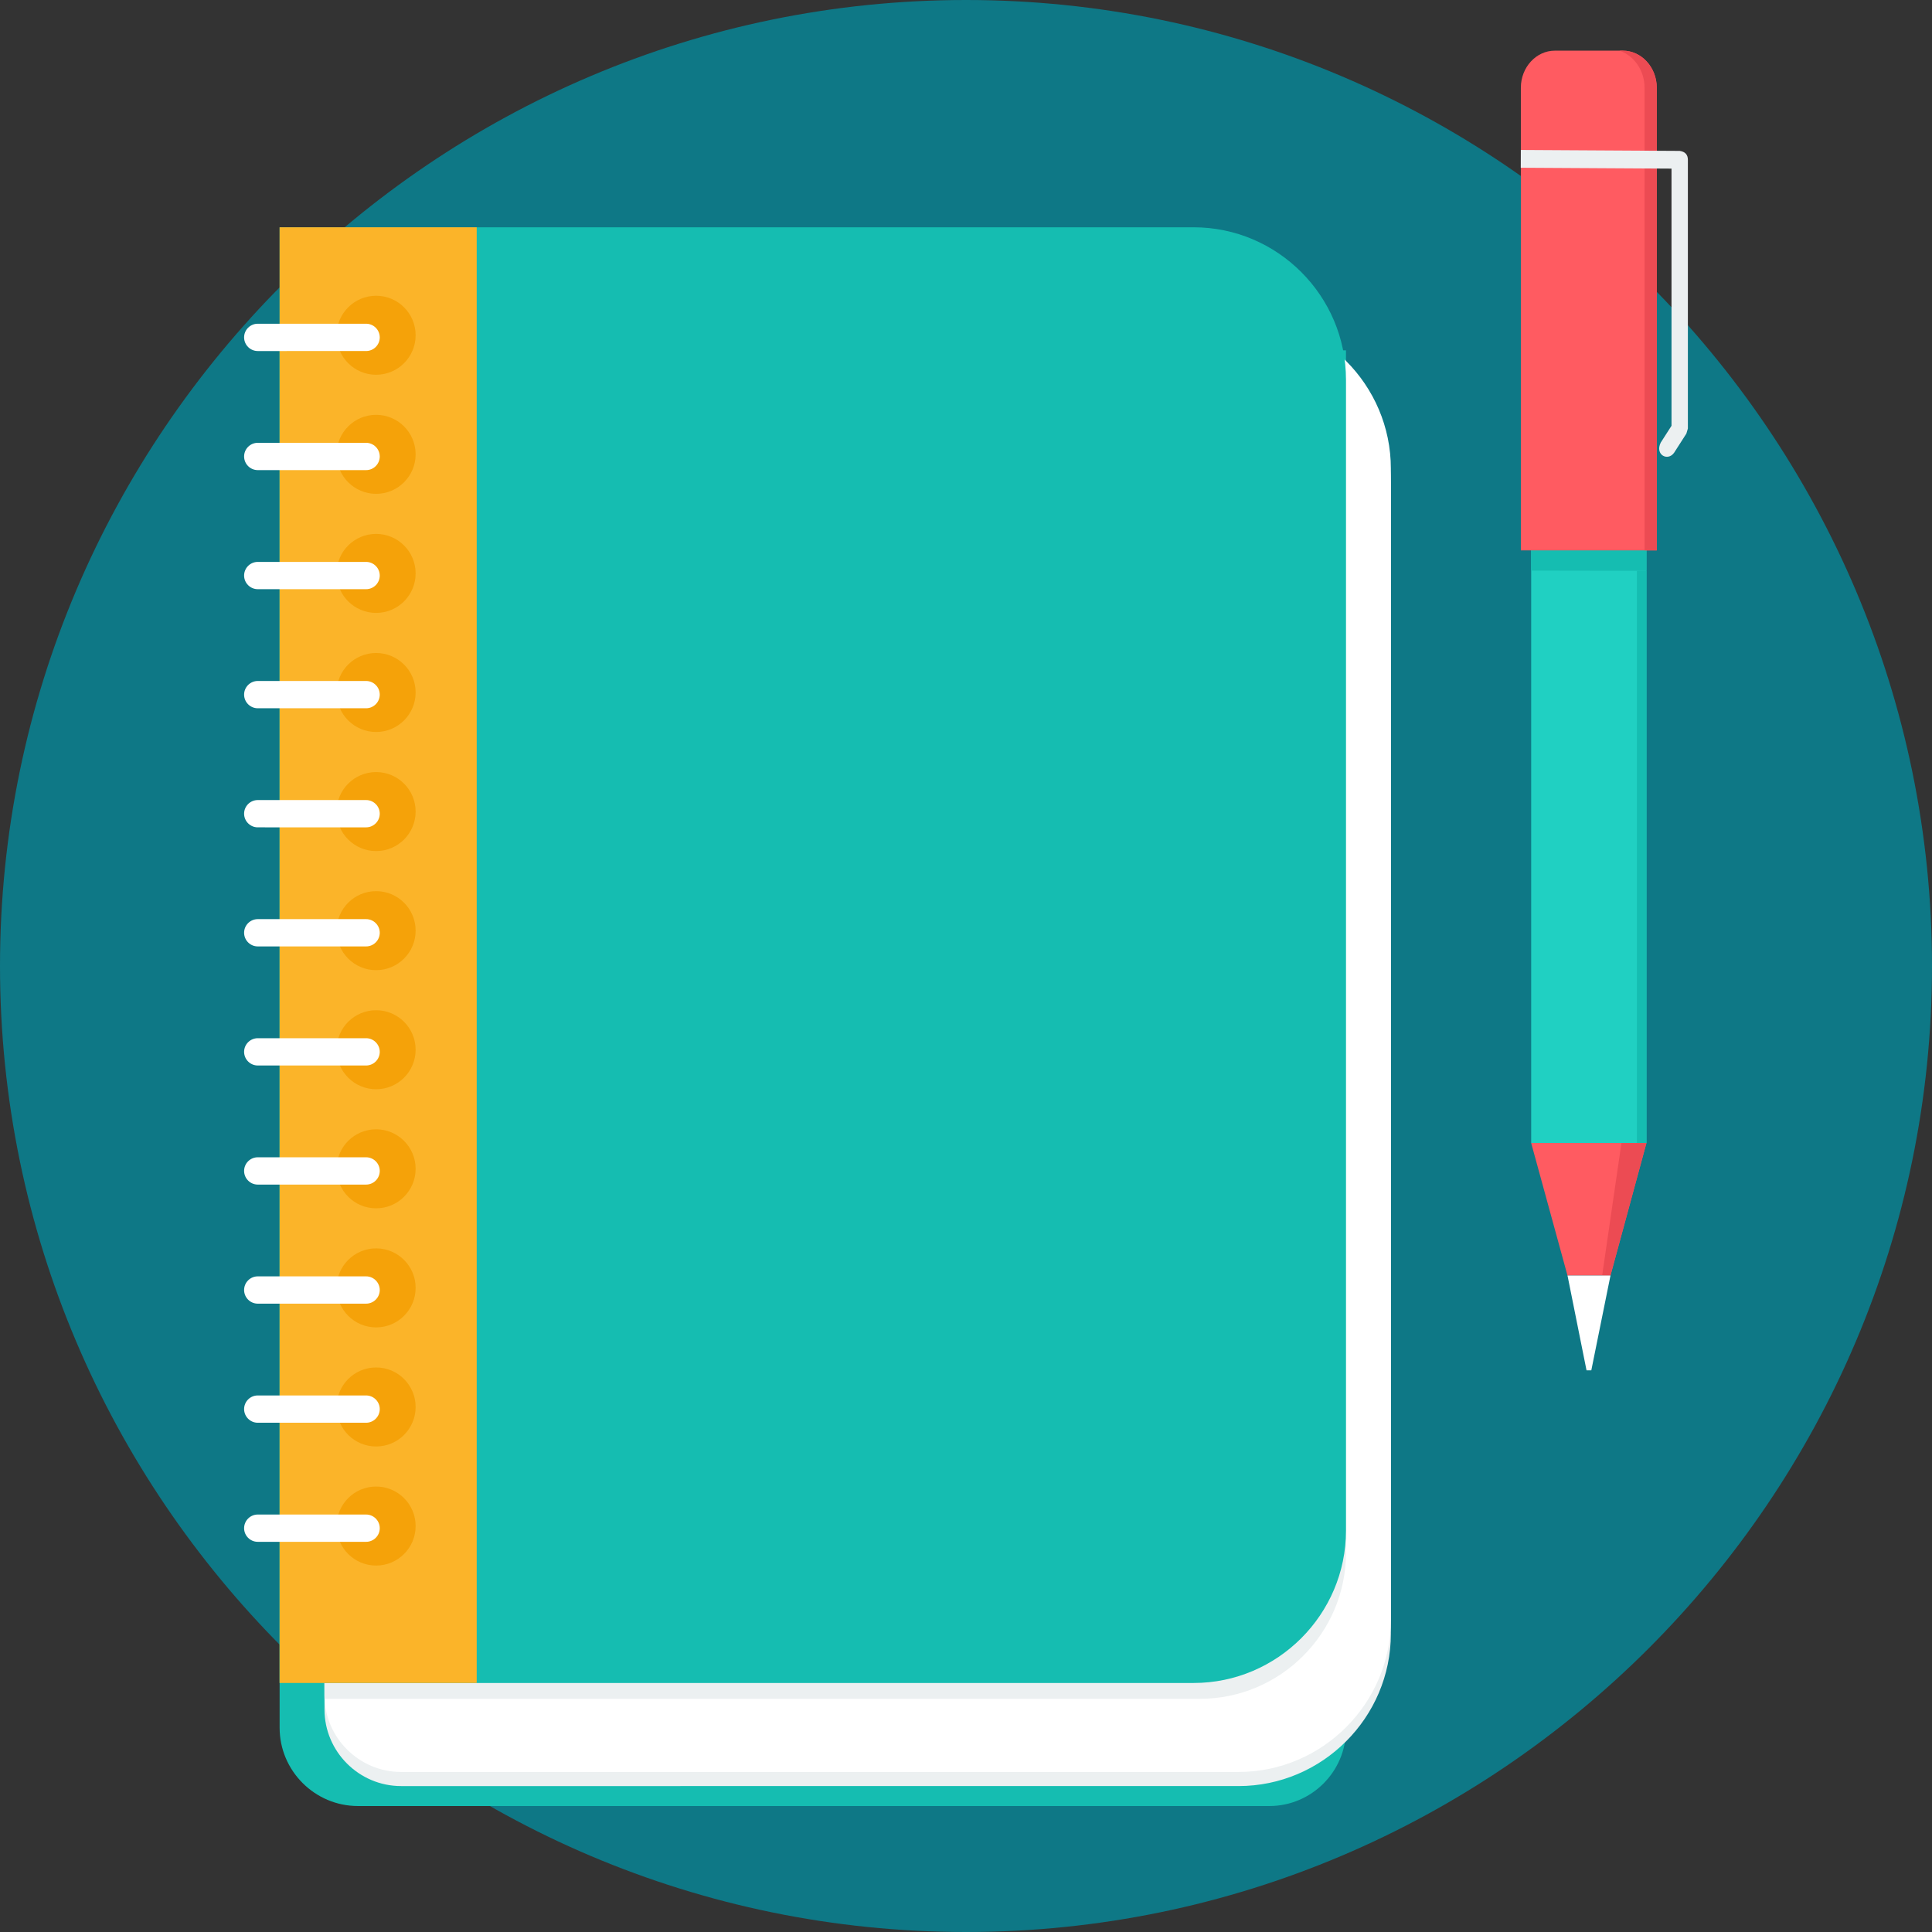 <?xml version="1.0" encoding="iso-8859-1"?>
<!-- Generator: Adobe Illustrator 19.0.0, SVG Export Plug-In . SVG Version: 6.00 Build 0)  -->
<svg version="1.1" id="Layer_1" xmlns="http://www.w3.org/2000/svg" xmlns:xlink="http://www.w3.org/1999/xlink" x="0px" y="0px"
	 viewBox="0 0 512 512" style="enable-background:new 0 0 512 512;" xml:space="preserve">
<rect x="0" y="0" width="512" height="512" fill="#333333" stroke="none"/>
<path style="fill:#0E7886;" d="M256.001,512C397,512,512,397,512,256.001C512,115,397,0,256.001,0C115,0,0,115,0,256.001
	C0,397,115,512,256.001,512z"/>
<path style="fill:#15BDB1;" d="M74.099,92.841h282.601v365.467c0,11.169-9.136,20.307-20.302,20.307H94.847
	c-11.413,0-20.745-9.338-20.745-20.745V92.843L74.099,92.841z"/>
<path style="fill:#ECF0F1;" d="M85.995,87.553h242.228c22.204,0,40.37,18.167,40.37,40.373v305.028
	c0,22.206-18.167,40.373-40.37,40.373H106.297c-11.169,0-20.302-9.138-20.302-20.305V87.555V87.553z"/>
<path style="fill:#FFFFFF;" d="M85.995,83.818h242.228c22.204,0,40.37,18.164,40.37,40.37v305.028
	c0,22.206-18.167,40.373-40.37,40.373H106.297c-11.169,0-20.302-9.138-20.302-20.307V83.815V83.818z"/>
<path style="fill:#ECF0F1;" d="M85.995,64.426h232.032c21.272,0,38.671,17.401,38.671,38.673v308.43
	c0,21.27-17.398,38.671-38.671,38.671H85.995V64.426z"/>
<path style="fill:#15BDB1;" d="M74.099,60.234H316.33c22.201,0,40.37,18.167,40.37,40.37v305.028
	c0,22.206-18.167,40.376-40.37,40.376H74.099V60.234z"/>
<path style="fill:#FBB429;" d="M74.099,60.234h52.232v385.771H74.099V60.234z"/>
<path style="fill:#F5A209;" d="M99.674,78.375c5.784,0,10.471,4.687,10.471,10.471c0,5.778-4.687,10.468-10.471,10.468
	c-5.778,0-10.468-4.69-10.468-10.468C89.205,83.062,93.893,78.375,99.674,78.375z"/>
<path style="fill:#FFFFFF;" d="M68.305,85.793h28.719c1.988,0,3.614,1.626,3.614,3.617s-1.626,3.617-3.614,3.617H68.305
	c-1.988,0-3.614-1.626-3.614-3.617S66.317,85.793,68.305,85.793z"/>
<path style="fill:#F5A209;" d="M99.674,109.935c5.784,0,10.471,4.687,10.471,10.468s-4.687,10.468-10.471,10.468
	c-5.778,0-10.468-4.69-10.468-10.468C89.205,114.619,93.893,109.935,99.674,109.935z"/>
<path style="fill:#FFFFFF;" d="M68.305,117.35h28.719c1.988,0,3.614,1.626,3.614,3.617s-1.626,3.617-3.614,3.617H68.305
	c-1.988,0-3.614-1.626-3.614-3.617S66.317,117.35,68.305,117.35z"/>
<path style="fill:#F5A209;" d="M99.674,141.489c5.784,0,10.471,4.687,10.471,10.471c0,5.781-4.687,10.468-10.471,10.468
	c-5.778,0-10.468-4.69-10.468-10.468C89.205,146.177,93.893,141.489,99.674,141.489z"/>
<path style="fill:#FFFFFF;" d="M68.305,148.91h28.719c1.988,0,3.614,1.624,3.614,3.614c0,1.991-1.626,3.614-3.614,3.614H68.305
	c-1.988,0-3.614-1.626-3.614-3.614C64.691,150.533,66.317,148.91,68.305,148.91z"/>
<path style="fill:#F5A209;" d="M99.674,173.047c5.784,0,10.471,4.69,10.471,10.471c0,5.781-4.687,10.468-10.471,10.468
	c-5.778,0-10.468-4.69-10.468-10.468C89.205,177.736,93.893,173.047,99.674,173.047z"/>
<path style="fill:#FFFFFF;" d="M68.305,180.467h28.719c1.988,0,3.614,1.626,3.614,3.614c0,1.991-1.626,3.614-3.614,3.614H68.305
	c-1.988,0-3.614-1.626-3.614-3.614C64.691,182.091,66.317,180.467,68.305,180.467z"/>
<path style="fill:#F5A209;" d="M99.674,204.604c5.784,0,10.471,4.69,10.471,10.471c0,5.781-4.687,10.468-10.471,10.468
	c-5.778,0-10.468-4.687-10.468-10.468C89.205,209.294,93.893,204.604,99.674,204.604z"/>
<path style="fill:#FFFFFF;" d="M68.305,212.024h28.719c1.988,0,3.614,1.626,3.614,3.614c0,1.991-1.626,3.614-3.614,3.614H68.305
	c-1.988,0-3.614-1.626-3.614-3.614C64.691,213.648,66.317,212.024,68.305,212.024z"/>
<path style="fill:#F5A209;" d="M99.674,236.164c5.784,0,10.471,4.687,10.471,10.471c0,5.781-4.687,10.468-10.471,10.468
	c-5.778,0-10.468-4.687-10.468-10.468C89.205,240.851,93.893,236.164,99.674,236.164z"/>
<path style="fill:#FFFFFF;" d="M68.305,243.579h28.719c1.988,0,3.614,1.626,3.614,3.617c0,1.991-1.626,3.614-3.614,3.614H68.305
	c-1.988,0-3.614-1.626-3.614-3.614C64.691,245.205,66.317,243.579,68.305,243.579z"/>
<path style="fill:#F5A209;" d="M99.674,267.721c5.784,0,10.471,4.687,10.471,10.471c0,5.778-4.687,10.468-10.471,10.468
	c-5.778,0-10.468-4.687-10.468-10.468C89.205,272.408,93.893,267.721,99.674,267.721z"/>
<path style="fill:#FFFFFF;" d="M68.305,275.136h28.719c1.988,0,3.614,1.626,3.614,3.617c0,1.991-1.626,3.614-3.614,3.614H68.305
	c-1.988,0-3.614-1.626-3.614-3.614C64.691,276.762,66.317,275.136,68.305,275.136z"/>
<path style="fill:#F5A209;" d="M99.674,299.278c5.784,0,10.471,4.687,10.471,10.468s-4.687,10.471-10.471,10.471
	c-5.778,0-10.468-4.69-10.468-10.471S93.893,299.278,99.674,299.278z"/>
<path style="fill:#FFFFFF;" d="M68.305,306.693h28.719c1.988,0,3.614,1.626,3.614,3.617s-1.626,3.617-3.614,3.617H68.305
	c-1.988,0-3.614-1.626-3.614-3.617S66.317,306.693,68.305,306.693z"/>
<path style="fill:#F5A209;" d="M99.674,330.833c5.784,0,10.471,4.69,10.471,10.471c0,5.781-4.687,10.471-10.471,10.471
	c-5.778,0-10.468-4.69-10.468-10.471C89.205,335.523,93.893,330.833,99.674,330.833z"/>
<path style="fill:#FFFFFF;" d="M68.305,338.25h28.719c1.988,0,3.614,1.626,3.614,3.615c0,1.991-1.626,3.617-3.614,3.617H68.305
	c-1.988,0-3.614-1.626-3.614-3.617S66.317,338.25,68.305,338.25z"/>
<path style="fill:#F5A209;" d="M99.674,362.39c5.784,0,10.471,4.69,10.471,10.471s-4.687,10.471-10.471,10.471
	c-5.778,0-10.468-4.69-10.468-10.471S93.893,362.39,99.674,362.39z"/>
<path style="fill:#FFFFFF;" d="M68.305,369.81h28.719c1.988,0,3.614,1.626,3.614,3.614c0,1.991-1.626,3.617-3.614,3.617H68.305
	c-1.988,0-3.614-1.626-3.614-3.617C64.691,371.437,66.317,369.81,68.305,369.81z"/>
<path style="fill:#F5A209;" d="M99.674,393.947c5.784,0,10.471,4.69,10.471,10.471c0,5.781-4.687,10.471-10.471,10.471
	c-5.778,0-10.468-4.69-10.468-10.471C89.205,398.634,93.893,393.947,99.674,393.947z"/>
<path style="fill:#FFFFFF;" d="M68.305,401.367h28.719c1.988,0,3.614,1.626,3.614,3.617s-1.626,3.614-3.614,3.614H68.305
	c-1.988,0-3.614-1.626-3.614-3.614C64.691,402.994,66.317,401.367,68.305,401.367z"/>
<path style="fill:#20D0C2;" d="M405.779,302.906h30.547V39.164h-30.547V302.906z"/>
<path style="fill:#15BDB1;" d="M436.327,151.268v-7.622l-30.547-0.05v7.622l30.547,0.052V151.268z"/>
<path style="fill:#FF5B61;" d="M426.795,338.025l9.529-35.117h-30.547l9.626,35.117h11.389H426.795z"/>
<path style="fill:#EC4B53;" d="M426.797,337.988l9.527-35.082h-6.623l-5.11,35.117l2.203-0.034H426.797z"/>
<path style="fill:#FF5B61;" d="M412.048,13.424h18.007c4.952,0,9.002,4.422,9.002,9.82v122.609h-36.014V23.245
	c0-5.401,4.05-9.82,9.002-9.82H412.048z"/>
<path style="fill:#EC4B53;" d="M435.826,23.242v15.922l-0.003,39.156v67.534h0.504h2.731V80.216V23.245
	c0-5.398-4.053-9.82-9.005-9.82h-0.855c3.827,1.314,6.623,5.228,6.626,9.818H435.826z"/>
<path style="fill:#FFFFFF;" d="M420.442,363.145h1.272l5.081-25.12h-11.389l5.039,25.12H420.442z"/>
<path style="fill:#ECF0F1;" d="M403.036,39.744l42.109,0.247c1.422,0.199,2.159,0.989,2.161,2.353v71.219l-0.399,1.348l-3.253,5.07
	c-1.668,2.353-5.144,0.548-3.541-2.696l2.856-4.451V44.685l-39.948-0.231l0.016-4.711H403.036z"/>
<path style="fill:#15BDB1;" d="M433.796,302.906h2.531V151.26h-2.531V302.906z"/>
<g>
</g>
<g>
</g>
<g>
</g>
<g>
</g>
<g>
</g>
<g>
</g>
<g>
</g>
<g>
</g>
<g>
</g>
<g>
</g>
<g>
</g>
<g>
</g>
<g>
</g>
<g>
</g>
<g>
</g>
</svg>

